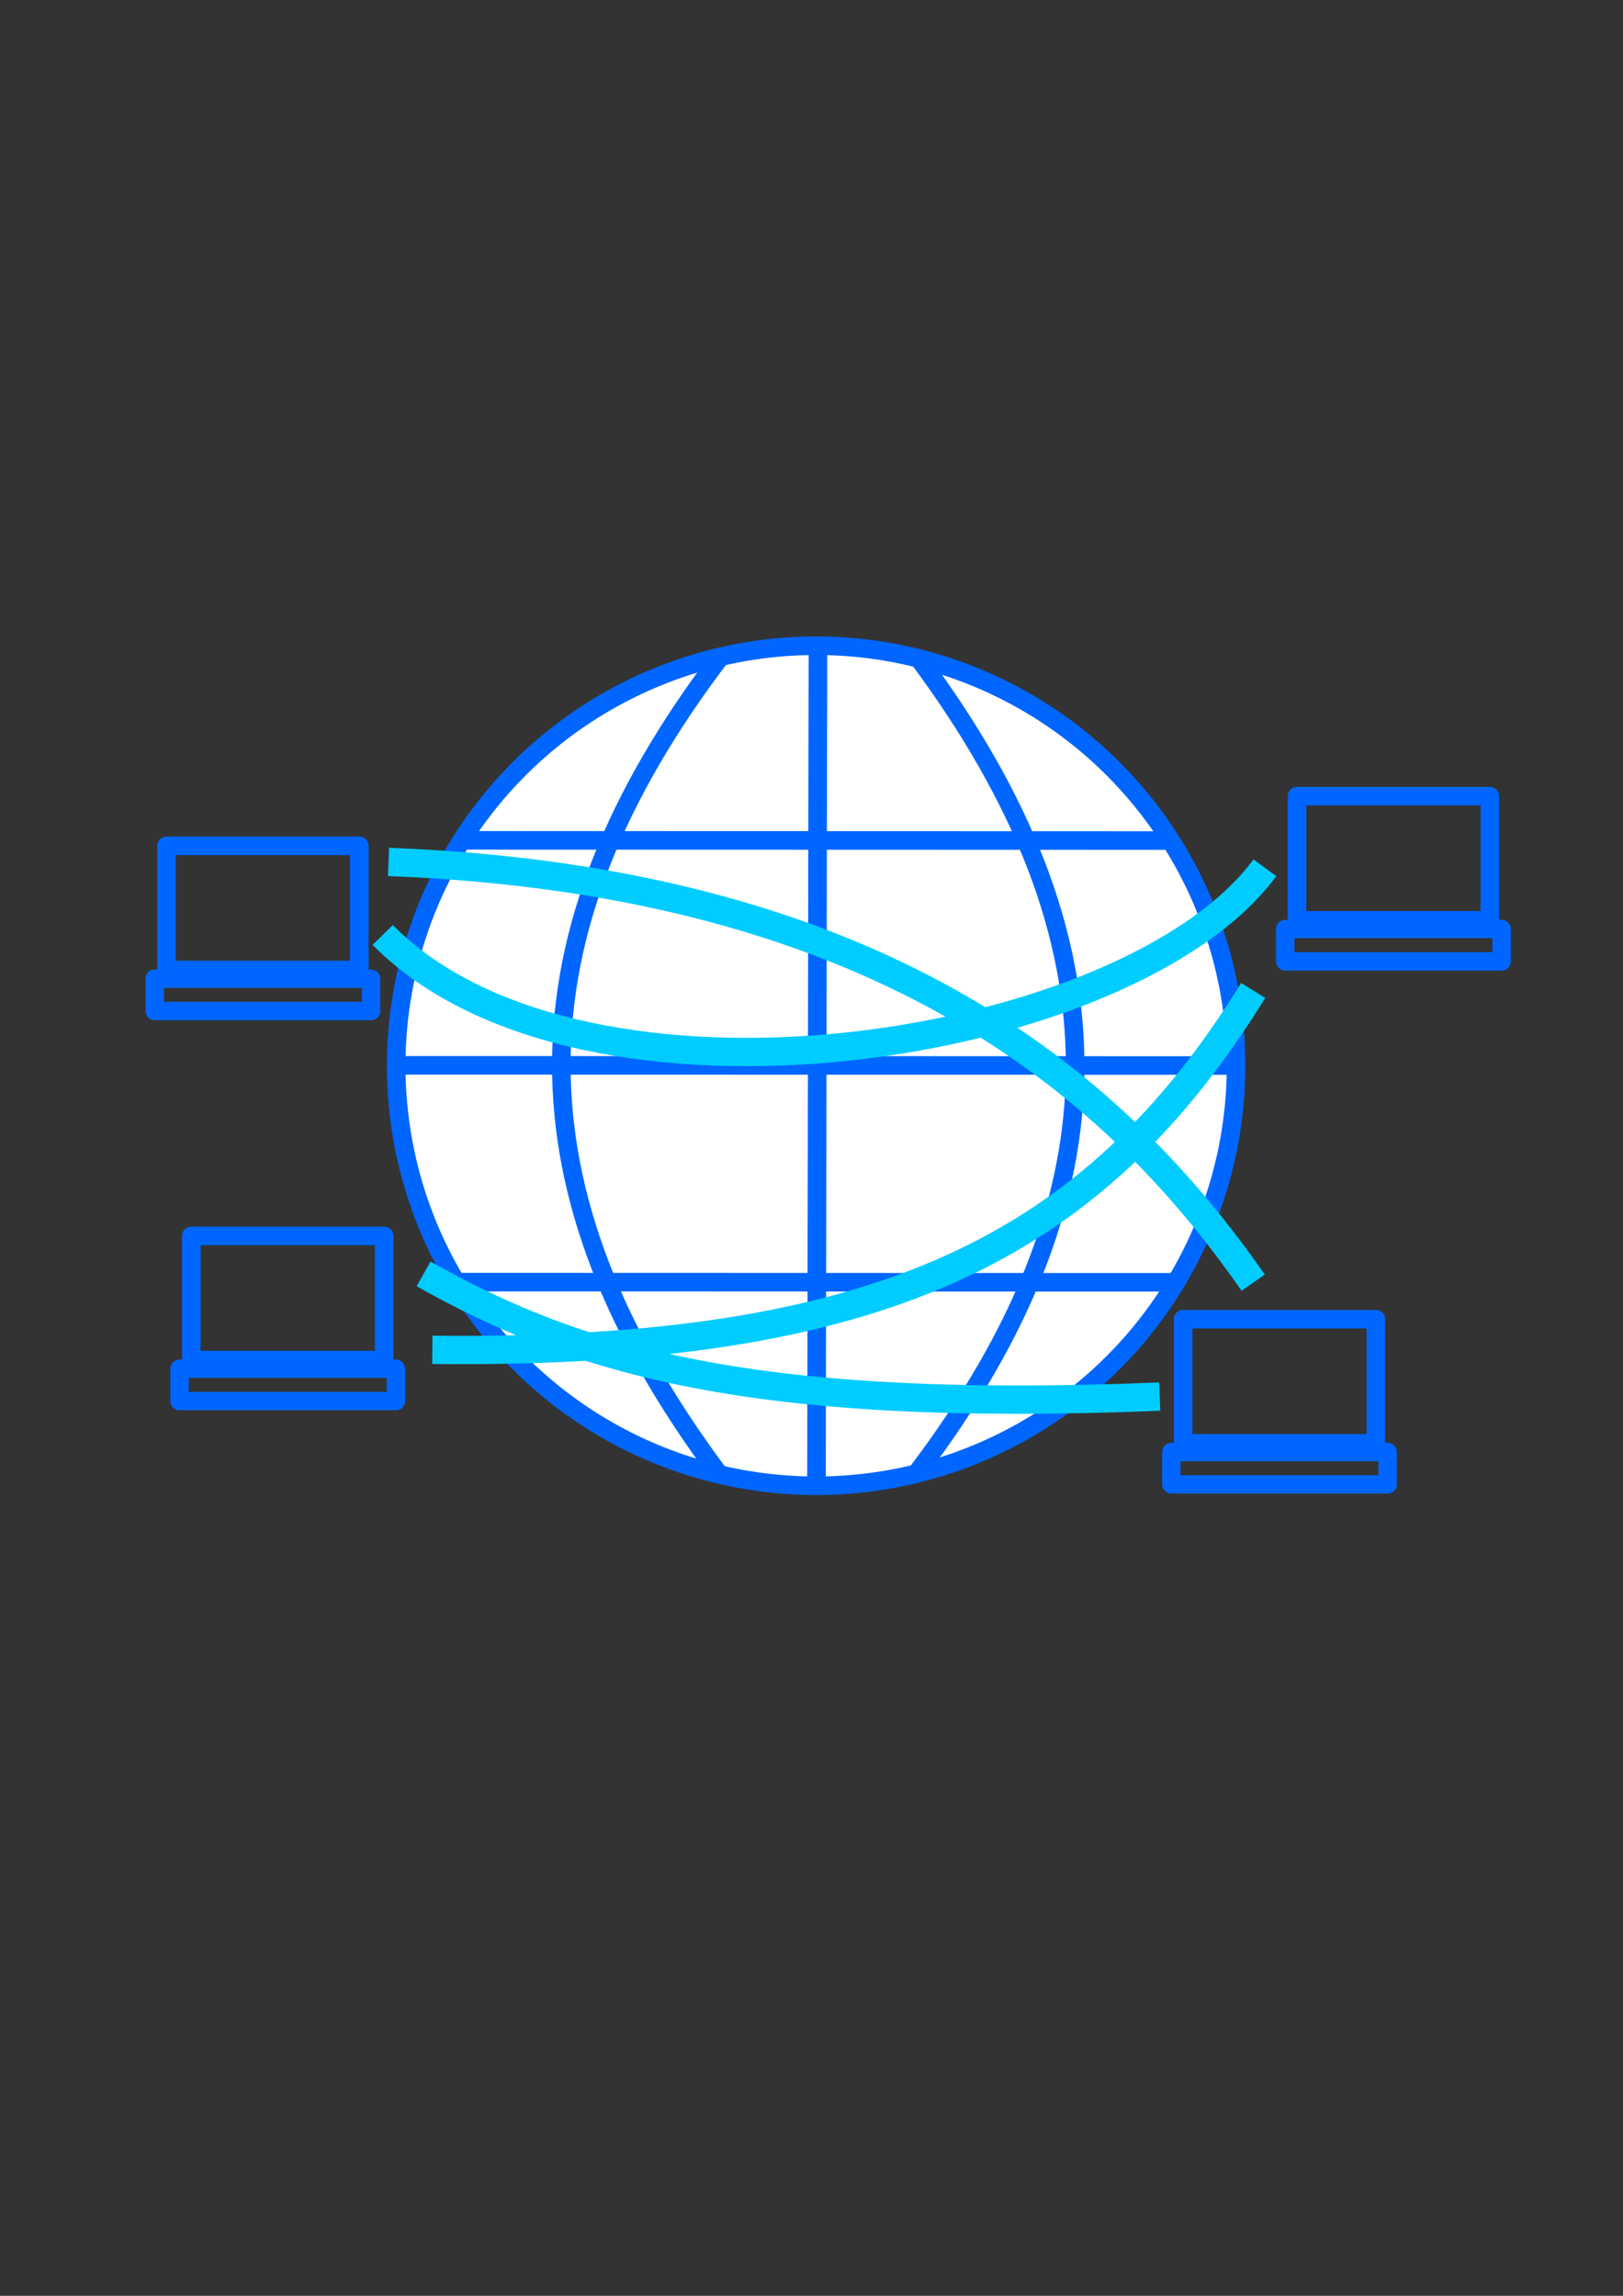 <?xml version="1.0" encoding="UTF-8" standalone="no"?>
<svg
   xmlns:dc="http://purl.org/dc/elements/1.1/"
   xmlns:cc="http://creativecommons.org/ns#"
   xmlns:rdf="http://www.w3.org/1999/02/22-rdf-syntax-ns#"
   xmlns:svg="http://www.w3.org/2000/svg"
   xmlns="http://www.w3.org/2000/svg"
   xmlns:sodipodi="http://sodipodi.sourceforge.net/DTD/sodipodi-0.dtd"
   xmlns:inkscape="http://www.inkscape.org/namespaces/inkscape"
   width="210mm"
   height="297mm"
   viewBox="0 0 210 297"
   version="1.1"
   id="svg8"
   inkscape:version="1.0.1 (3bc2e813f5, 2020-09-07)"
   sodipodi:docname="onlineworld.svg">
  <rect x="0" y="0" width="210" height="297" fill="#333333" stroke="none"/>
  <defs
     id="defs2" />
  <sodipodi:namedview
     id="base"
     pagecolor="#ffffff"
     bordercolor="#666666"
     borderopacity="1.0"
     inkscape:pageopacity="0.0"
     inkscape:pageshadow="2"
     inkscape:zoom="0.7"
     inkscape:cx="408.91618"
     inkscape:cy="463.90433"
     inkscape:document-units="mm"
     inkscape:current-layer="layer1"
     inkscape:document-rotation="0"
     showgrid="false"
     inkscape:snap-global="false"
     inkscape:window-width="1920"
     inkscape:window-height="1017"
     inkscape:window-x="-8"
     inkscape:window-y="-8"
     inkscape:window-maximized="1" />
  <g
     inkscape:label="Layer 1"
     inkscape:groupmode="layer"
     id="layer1">
    <g
       id="g969"
       transform="translate(0.378,0.378)"
       inkscape:export-filename="\\d-student-2012\Students\22099357\Documents\NTL2\Digital Portfolio\onlineworld.png"
       inkscape:export-xdpi="96"
       inkscape:export-ydpi="96">
      <g
         id="g941"
         transform="translate(-3.024,7.333)">
        <circle
           style="fill:#ffffff;fill-rule:evenodd;stroke:#0066ff;stroke-width:2.403;stroke-linecap:round;stroke-linejoin:round;stroke-miterlimit:4;stroke-dasharray:none"
           id="path835"
           cx="108.244"
           cy="130.16"
           r="54.336" />
        <g
           id="g930">
          <path
             style="fill:none;stroke:#0066ff;stroke-width:2.403;stroke-linecap:butt;stroke-linejoin:miter;stroke-miterlimit:4;stroke-dasharray:none;stroke-opacity:1"
             d="M 108.479,75.784 108.29,184.452"
             id="path848" />
          <g
             id="g895">
            <path
               style="fill:none;stroke:#0066ff;stroke-width:2.403;stroke-linecap:butt;stroke-linejoin:miter;stroke-miterlimit:4;stroke-dasharray:none;stroke-opacity:1"
               d="M 95.779,77.372 C 68.504,113.341 68.438,146.392 95.59,182.865"
               id="path850"
               sodipodi:nodetypes="cc" />
            <path
               style="fill:none;stroke:#0066ff;stroke-width:2.403;stroke-linecap:butt;stroke-linejoin:miter;stroke-miterlimit:4;stroke-dasharray:none;stroke-opacity:1"
               d="M 162.719,130.132 54.051,130.105"
               id="path854" />
            <path
               style="fill:none;stroke:#0066ff;stroke-width:2.403;stroke-linecap:butt;stroke-linejoin:miter;stroke-miterlimit:4;stroke-dasharray:none;stroke-opacity:1"
               d="m 121.254,182.863 c 27.276,-35.969 27.342,-69.02 0.189,-105.493"
               id="path876"
               sodipodi:nodetypes="cc" />
            <path
               style="fill:none;stroke:#0066ff;stroke-width:2.403;stroke-linecap:butt;stroke-linejoin:miter;stroke-miterlimit:4;stroke-dasharray:none;stroke-opacity:1"
               d="m 154.781,158.178 -93.322,-0.027"
               id="path878"
               sodipodi:nodetypes="cc" />
            <path
               style="fill:none;stroke:#0066ff;stroke-width:2.403;stroke-linecap:butt;stroke-linejoin:miter;stroke-miterlimit:4;stroke-dasharray:none;stroke-opacity:1"
               d="m 154.252,101.027 -91.735,-0.027"
               id="path880"
               sodipodi:nodetypes="cc" />
          </g>
        </g>
      </g>
      <g
         id="g888"
         transform="translate(-3.024,4.158)">
        <rect
           style="fill:none;fill-rule:evenodd;stroke:#0066ff;stroke-width:2.403;stroke-linecap:round;stroke-linejoin:round;stroke-miterlimit:4;stroke-dasharray:none"
           id="rect882"
           width="24.946"
           height="16.064"
           x="27.403"
           y="155.348" />
        <rect
           style="fill:none;fill-rule:evenodd;stroke:#0066ff;stroke-width:2.379;stroke-linecap:round;stroke-linejoin:round;stroke-miterlimit:4;stroke-dasharray:none"
           id="rect884"
           width="27.994"
           height="4.182"
           x="25.879"
           y="172.534" />
      </g>
      <g
         id="g901"
         transform="translate(125.299,14.93)">
        <rect
           style="fill:none;fill-rule:evenodd;stroke:#0066ff;stroke-width:2.403;stroke-linecap:round;stroke-linejoin:round;stroke-miterlimit:4;stroke-dasharray:none"
           id="rect897"
           width="24.946"
           height="16.064"
           x="27.403"
           y="155.348" />
        <rect
           style="fill:none;fill-rule:evenodd;stroke:#0066ff;stroke-width:2.379;stroke-linecap:round;stroke-linejoin:round;stroke-miterlimit:4;stroke-dasharray:none"
           id="rect899"
           width="27.994"
           height="4.182"
           x="25.879"
           y="172.534" />
      </g>
      <g
         id="g907"
         transform="translate(140.04,-52.728)">
        <rect
           style="fill:none;fill-rule:evenodd;stroke:#0066ff;stroke-width:2.403;stroke-linecap:round;stroke-linejoin:round;stroke-miterlimit:4;stroke-dasharray:none"
           id="rect903"
           width="24.946"
           height="16.064"
           x="27.403"
           y="155.348" />
        <rect
           style="fill:none;fill-rule:evenodd;stroke:#0066ff;stroke-width:2.379;stroke-linecap:round;stroke-linejoin:round;stroke-miterlimit:4;stroke-dasharray:none"
           id="rect905"
           width="27.994"
           height="4.182"
           x="25.879"
           y="172.534" />
      </g>
      <g
         id="g913"
         transform="translate(-6.237,-46.302)">
        <rect
           style="fill:none;fill-rule:evenodd;stroke:#0066ff;stroke-width:2.403;stroke-linecap:round;stroke-linejoin:round;stroke-miterlimit:4;stroke-dasharray:none"
           id="rect909"
           width="24.946"
           height="16.064"
           x="27.403"
           y="155.348" />
        <rect
           style="fill:none;fill-rule:evenodd;stroke:#0066ff;stroke-width:2.379;stroke-linecap:round;stroke-linejoin:round;stroke-miterlimit:4;stroke-dasharray:none"
           id="rect911"
           width="27.994"
           height="4.182"
           x="25.879"
           y="172.534" />
      </g>
      <path
         style="fill:none;stroke:#00ccff;stroke-width:3.665;stroke-linecap:butt;stroke-linejoin:miter;stroke-miterlimit:4;stroke-dasharray:none;stroke-opacity:1"
         d="m 49.137,120.574 c 25.898,26.256 96.634,15.123 114.149,-8.693"
         id="path915"
         sodipodi:nodetypes="cc" />
      <path
         style="fill:none;stroke:#00ccff;stroke-width:3.665;stroke-linecap:butt;stroke-linejoin:miter;stroke-miterlimit:4;stroke-dasharray:none;stroke-opacity:1"
         d="m 54.429,164.42 c 19.892,11.21 42.376,18.026 95.25,15.875"
         id="path917"
         sodipodi:nodetypes="cc" />
      <path
         style="fill:none;stroke:#00ccff;stroke-width:3.665;stroke-linecap:butt;stroke-linejoin:miter;stroke-miterlimit:4;stroke-dasharray:none;stroke-opacity:1"
         d="m 49.893,111.125 c 65.249,2.517 94.914,30.122 111.881,54.429"
         id="path919"
         sodipodi:nodetypes="cc" />
      <path
         style="fill:none;stroke:#00ccff;stroke-width:3.665;stroke-linecap:butt;stroke-linejoin:miter;stroke-miterlimit:4;stroke-dasharray:none;stroke-opacity:1"
         d="m 55.562,174.247 c 57.69,0.627 85.465,-12.968 106.211,-46.491"
         id="path921"
         sodipodi:nodetypes="cc" />
    </g>
  </g>
</svg>
